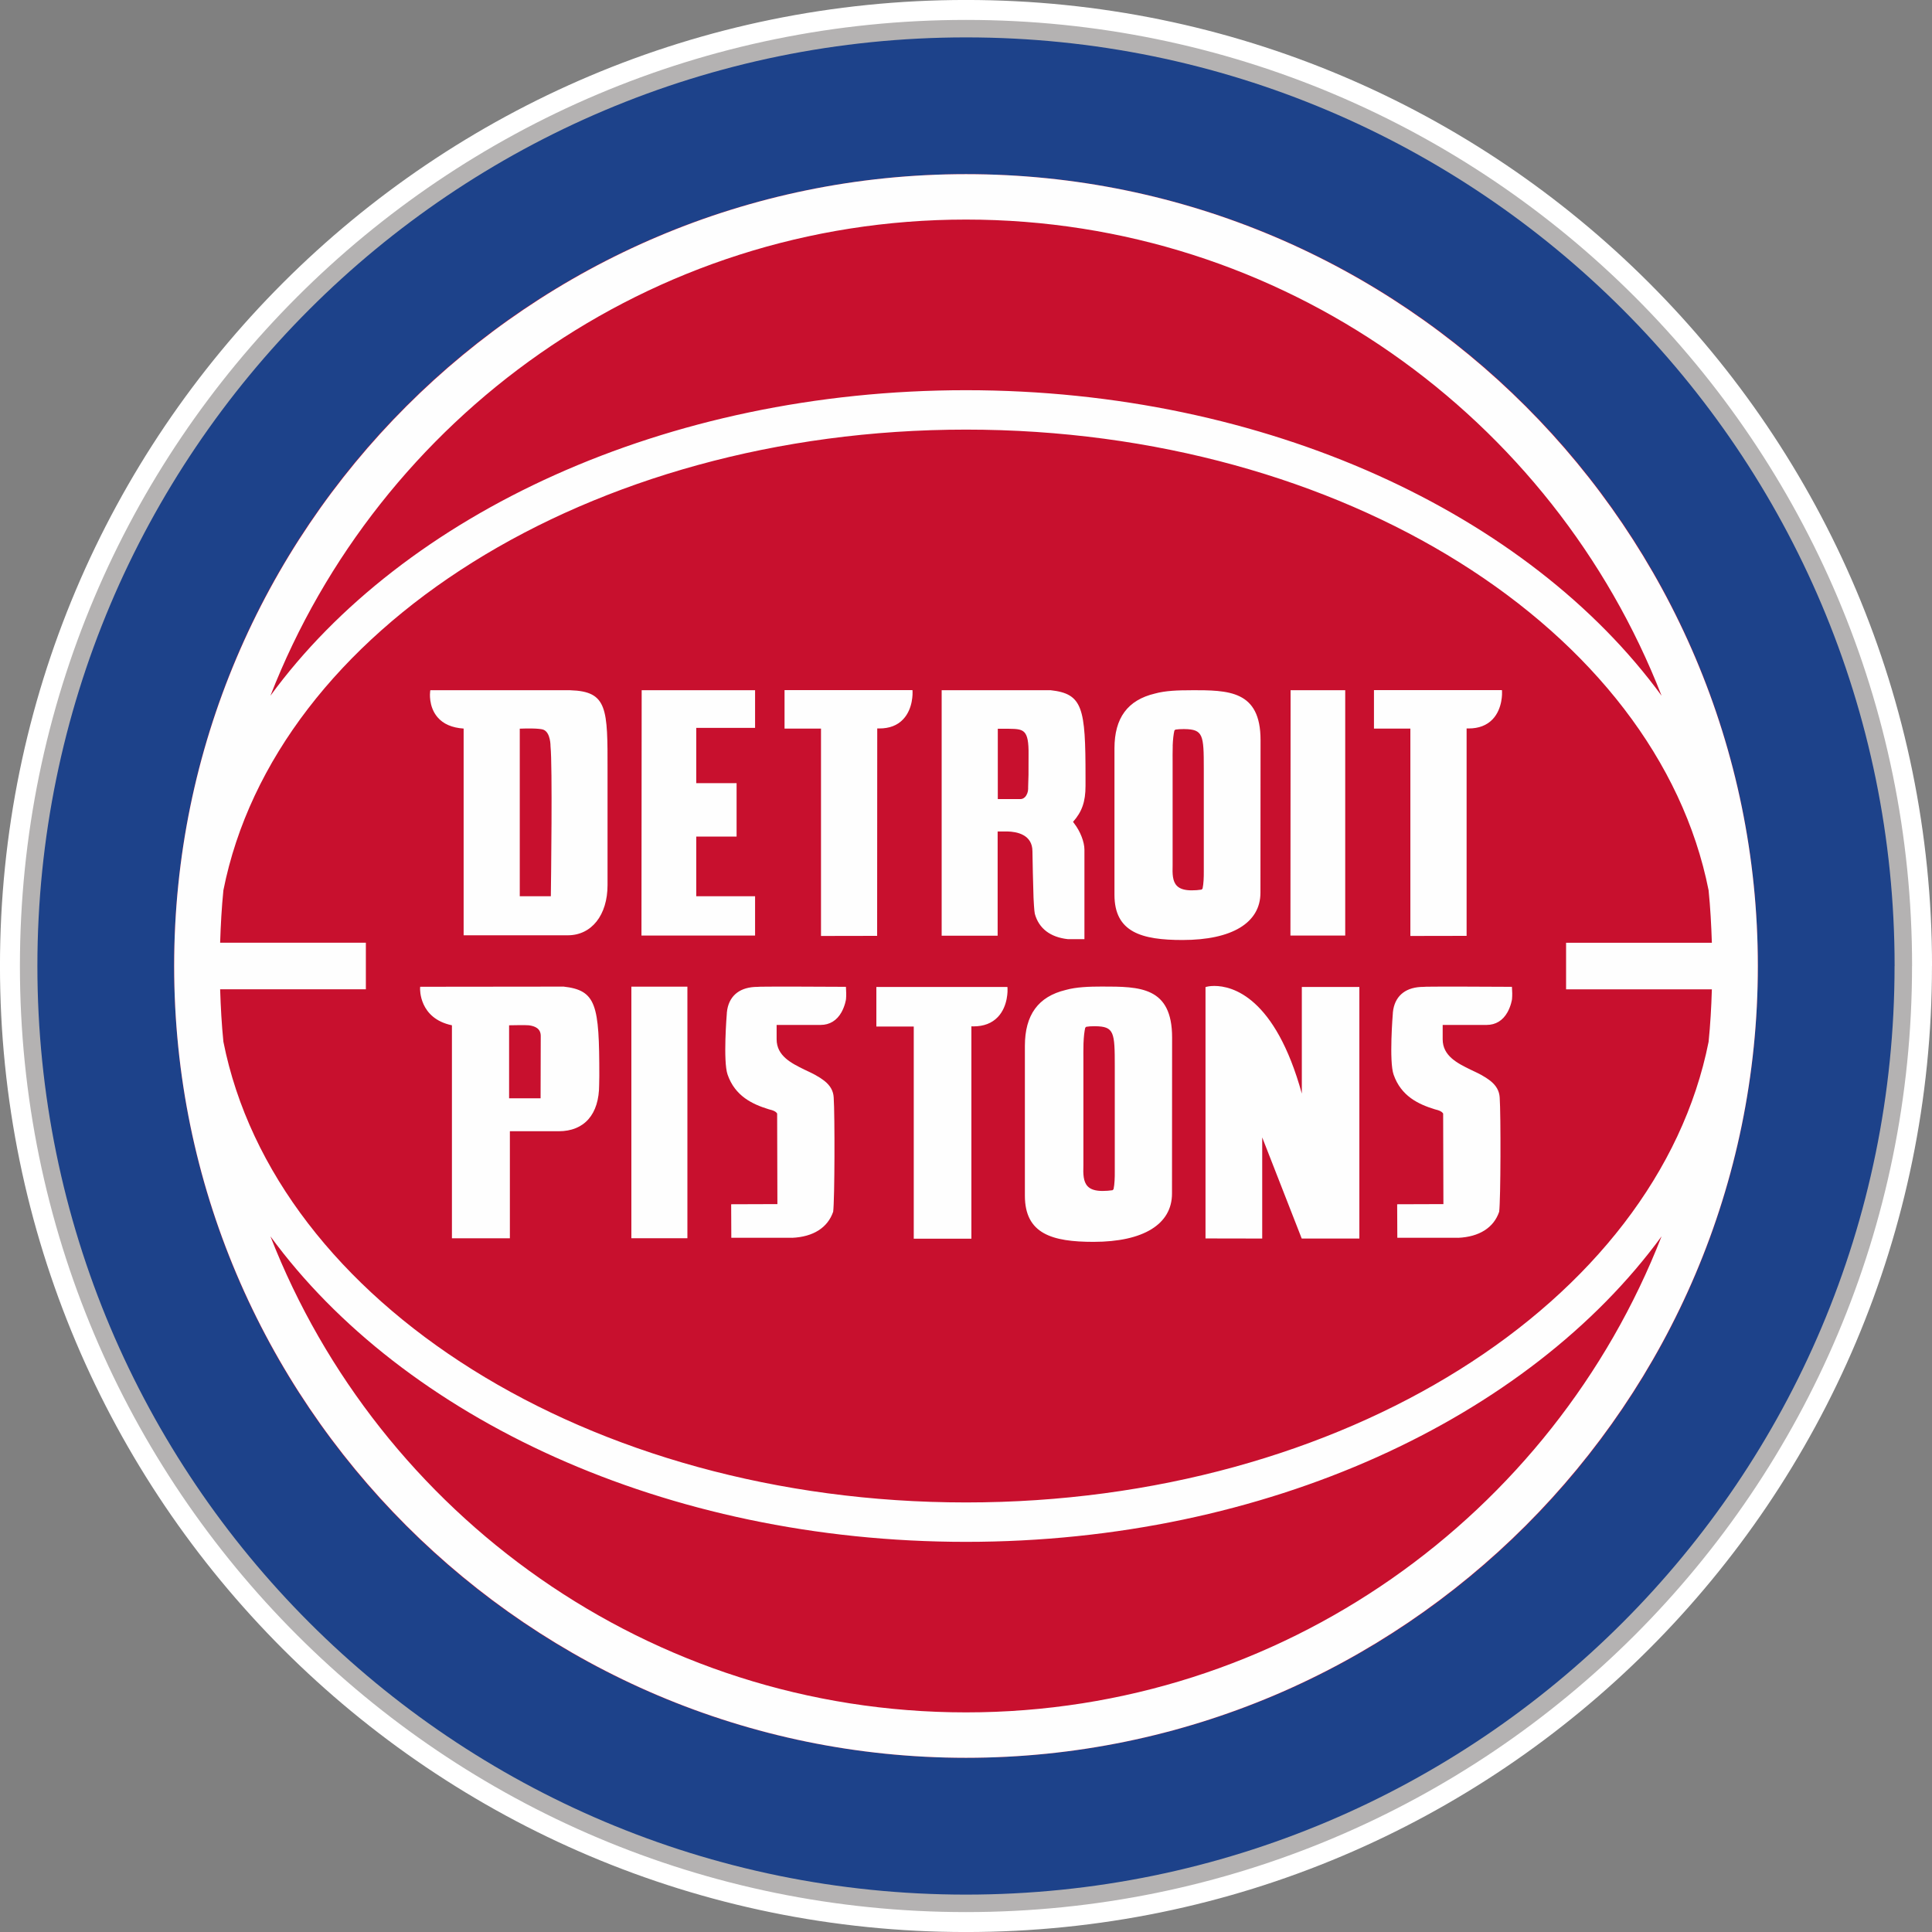 <?xml version="1.0" encoding="UTF-8"?>
<svg id="Ebene_1" xmlns="http://www.w3.org/2000/svg" xmlns:xlink="http://www.w3.org/1999/xlink" version="1.1" viewBox="0 0 373.08 373.08">
  <rect x="0" y="0" width="373.08" height="373.08" fill="#808080" stroke="none"/>
  <!-- Generator: Adobe Illustrator 29.7.1, SVG Export Plug-In . SVG Version: 2.1.1 Build 8)  -->
  <defs>
    <style>
      .st0 {
        fill: none;
      }

      .st1 {
        mask: url(#mask);
      }

      .st2 {
        fill: #fff;
        fill-rule: evenodd;
      }

      .st3 {
        fill: #b4b2b2;
        stroke: #fff;
        stroke-width: 3.85px;
      }

      .st4 {
        fill: #c8102e;
      }

      .st5 {
        fill: #fefefe;
      }

      .st6 {
        fill: #1d428a;
      }
    </style>
    <mask id="mask" x="-5.77" y="-5.77" width="384.62" height="384.62" maskUnits="userSpaceOnUse">
      <g id="b">
        <path id="a" class="st2" d="M378.85-5.77v384.62H-5.77V-5.77h384.62Z"/>
      </g>
    </mask>
  </defs>
  <path class="st0" d="M-63.46-63.46h500v500H-63.46V-63.46Z"/>
  <g class="st1">
    <path class="st3" d="M371.15,186.54c0,101.96-82.66,184.62-184.62,184.62S1.92,288.5,1.92,186.54,84.57,1.92,186.54,1.92s184.62,82.65,184.62,184.62"/>
  </g>
  <path class="st6" d="M365.85,186.54c0,99.03-80.28,179.32-179.32,179.32S7.22,285.57,7.22,186.54,87.5,7.22,186.54,7.22s179.32,80.28,179.32,179.32"/>
  <path class="st4" d="M186.54,339.44c-84.45,0-152.91-68.46-152.91-152.9S102.08,33.63,186.54,33.63s152.91,68.45,152.91,152.91-68.46,152.9-152.91,152.9Z"/>
  <path class="st5" d="M186.54,330.67c-61.07,0-113.36-38.2-134.32-91.93,25.63,35.07,76.22,59,134.32,59s108.69-23.93,134.32-59c-20.96,53.74-73.25,91.93-134.32,91.93M186.54,42.4c61.07,0,113.37,38.2,134.32,91.95-25.63-35.07-76.21-59-134.32-59s-108.69,23.93-134.32,59c20.95-53.75,73.24-91.95,134.32-91.95M42.51,191.04h28.14v-9h-28.14c.11-3.4.29-6.79.63-10.13,9.97-50.21,70.46-88.95,143.4-88.95s133.43,38.75,143.4,88.96c.34,3.34.52,6.72.63,10.13h-28.15v9h28.15c-.1,3.41-.29,6.79-.63,10.13-9.98,50.21-70.47,88.95-143.4,88.95S53.11,251.38,43.14,201.17c-.34-3.34-.52-6.73-.63-10.13M186.54,33.63c-84.31,0-152.91,68.6-152.91,152.91s68.6,152.9,152.91,152.9,152.91-68.59,152.91-152.9S270.85,33.63,186.54,33.63"/>
  <path class="st5" d="M121.92,239.11h10.82v-48.58h-10.82v48.58ZM163.37,190.56h-.33c-3.04-.02-14.08-.07-16.2-.02l-.55.03c-3.27,0-5.34,1.55-5.85,4.36-.09.46-.09.81-.09.81-.01.1-.75,9.2.15,11.77,1.45,4.18,4.82,5.73,7.93,6.69.1.03.21.06.32.09.2.05.4.1.6.19.34.14.58.32.72.55l.05,17.49-8.93.03.03,6.47h11.74s0,.01,0,.01c4.08-.18,6.88-1.96,7.93-5.04.3-2.37.33-18.66.1-22.06-.07-1.28-.66-2.32-1.85-3.25-.46-.36-1.03-.73-1.76-1.13-.64-.33-1.33-.68-2-.98-2.53-1.24-5.41-2.65-5.41-5.88v-2.77h8.5c1.74,0,3.13-.85,4.03-2.46.68-1.23.87-2.46.87-2.53.07-.8.03-1.55,0-2.04l-.02-.33h0ZM209.23,201.47c.05-1.28.16-2.24.33-3l.19-.19c.48-.08.95-.11,1.53-.11h.22c3.67.05,3.77,1.15,3.77,7.78v20.28c0,.61,0,1.18-.04,1.78-.03.58-.09,1.13-.2,1.64l-.2.19c-.64.09-1.26.14-1.93.14-1.35,0-2.28-.29-2.86-.89-.86-.89-.89-2.37-.83-4.08v-20.48s-.02-2.28.02-3.07M212.8,190.51c-2.43,0-4.97.08-7.02.66-5.3,1.28-7.87,4.82-7.87,10.82v28.9c0,7.4,5.3,8.92,13.25,8.92,9.63,0,15.16-3.4,15.16-9.33l.02-30.12c0-9.85-6.27-9.85-13.53-9.85M251.39,211.18c-5.17-18.7-13.45-20.79-16.89-20.79-.89,0-1.43.14-1.45.15l-.26.07v48.54s10.95.02,10.95.02v-19.53l7.63,19.53h11.13v-48.58h-11.11v20.6h0ZM104.39,212.09h-6.08s0-14.1,0-14.1c0,0,3.31-.07,3.8,0,1.2.15,2.31.62,2.31,2.06,0,.47-.03,12.04-.03,12.04M108.76,190.52l-27.29.03h-.33s-.02.33-.02.33c0,.06-.23,5.78,6.15,7.11v41.13h11.19v-20.67h9.42c4.97,0,7.82-3.27,7.82-8.97l.03-1.74c0-13.76-.56-16.52-6.96-17.23M194.55,190.59h-25.32v7.64h7.22v40.97h11.13s0-41.01,0-41.01c.14,0,.27.01.4.01,1.99,0,3.57-.61,4.71-1.81,2.02-2.12,1.88-5.33,1.87-5.47l-.02-.33h0ZM291.98,190.56h-.33c-3.04-.02-14.08-.07-16.2-.02l-.55.03c-3.27,0-5.34,1.55-5.85,4.36-.09.46-.09.81-.09.81-.01.1-.75,9.2.15,11.77,1.45,4.18,4.82,5.73,7.92,6.69.11.03.21.06.32.09.2.05.4.1.6.19.34.14.58.32.73.55l.05,17.49-8.93.03.03,6.47h11.74s.01.01.01.01c4.07-.18,6.88-1.96,7.92-5.04.3-2.37.33-18.66.1-22.06-.08-1.28-.67-2.32-1.85-3.25-.46-.36-1.03-.73-1.75-1.13-.65-.33-1.33-.68-2-.98-2.54-1.24-5.41-2.65-5.41-5.88v-2.77h8.49c1.75,0,3.13-.85,4.03-2.46.68-1.23.87-2.46.87-2.53.07-.8.04-1.55,0-2.04l-.02-.33h0ZM192.68,140.73h1.84s.29,0,.29,0c2.83.05,3.88.06,3.81,5.05,0,3.98,0,4.23-.08,6.19v.37c0,.57-.24,1.2-.61,1.58-.26.26-.56.39-.9.39h-4.35v-13.58h0ZM192.65,160.56h1.88c1.81.04,4.84.59,4.84,3.84,0,1.55.14,6.41.19,8.23l.02.73c.01.27.13,2.65.25,3.1.78,2.83,2.98,4.53,6.41,4.9h3.17v-17.29c0-1.48-.81-3.56-1.97-5.05l-.23-.32c1.74-1.95,2.41-3.92,2.41-6.92v-1.69c.01-13.43-.52-16.12-6.76-16.81h-21.02v47.41h10.81v-20.14h0ZM259.76,133.28h-10.54l-.03,47.38h10.58s0-47.38,0-47.38ZM158.53,180.74l10.85-.02.02-40.05c.13,0,.27,0,.4,0,1.95,0,3.5-.59,4.6-1.77,1.97-2.07,1.82-5.19,1.82-5.32l-.02-.32h-24.7v7.44h7.04v40.02h0ZM272.35,180.74l10.86-.02v-40.05c.13,0,.27,0,.4,0,1.95,0,3.5-.6,4.62-1.77,1.97-2.07,1.83-5.19,1.82-5.32l-.02-.32h-24.71v7.44h7.03v40.02h0ZM145.81,173.07h-11.36v-11.52h7.79v-10.32h-7.79v-10.67h11.36v-7.28h-21.9l-.04,47.38h21.94v-7.6ZM106.37,173.07h-6v-32.36c3.72-.15,4.51.17,4.57.2,1.4.55,1.37,3.15,1.37,3.22.39,3.75.1,25.96.06,28.94M110.12,133.28h-27.02l-.04.29c-.02.12-.34,2.84,1.41,4.91,1.11,1.32,2.81,2.06,5.06,2.21v39.92h20.12c4.59,0,7.67-3.9,7.67-9.7v-21.99c.02-12.13.02-15.4-7.2-15.63M226.45,144.01c.05-1.25.16-2.19.33-2.94l.2-.18c.47-.07.94-.1,1.51-.1h.22c3.64.05,3.75,1.13,3.75,7.62v19.85c0,.6,0,1.15-.04,1.74-.03.57-.1,1.1-.2,1.6l-.2.19c-.63.1-1.25.14-1.92.14-1.33,0-2.26-.29-2.83-.87-.86-.87-.88-2.32-.83-4v-20.05s-.02-2.23.02-3M229.99,133.29c-2.42,0-4.93.07-6.97.64-5.26,1.25-7.81,4.71-7.81,10.58v28.28c0,7.25,5.26,8.73,13.15,8.73,9.56,0,15.04-3.33,15.04-9.13l.02-29.48c0-9.63-6.22-9.63-13.43-9.63"/>
</svg>